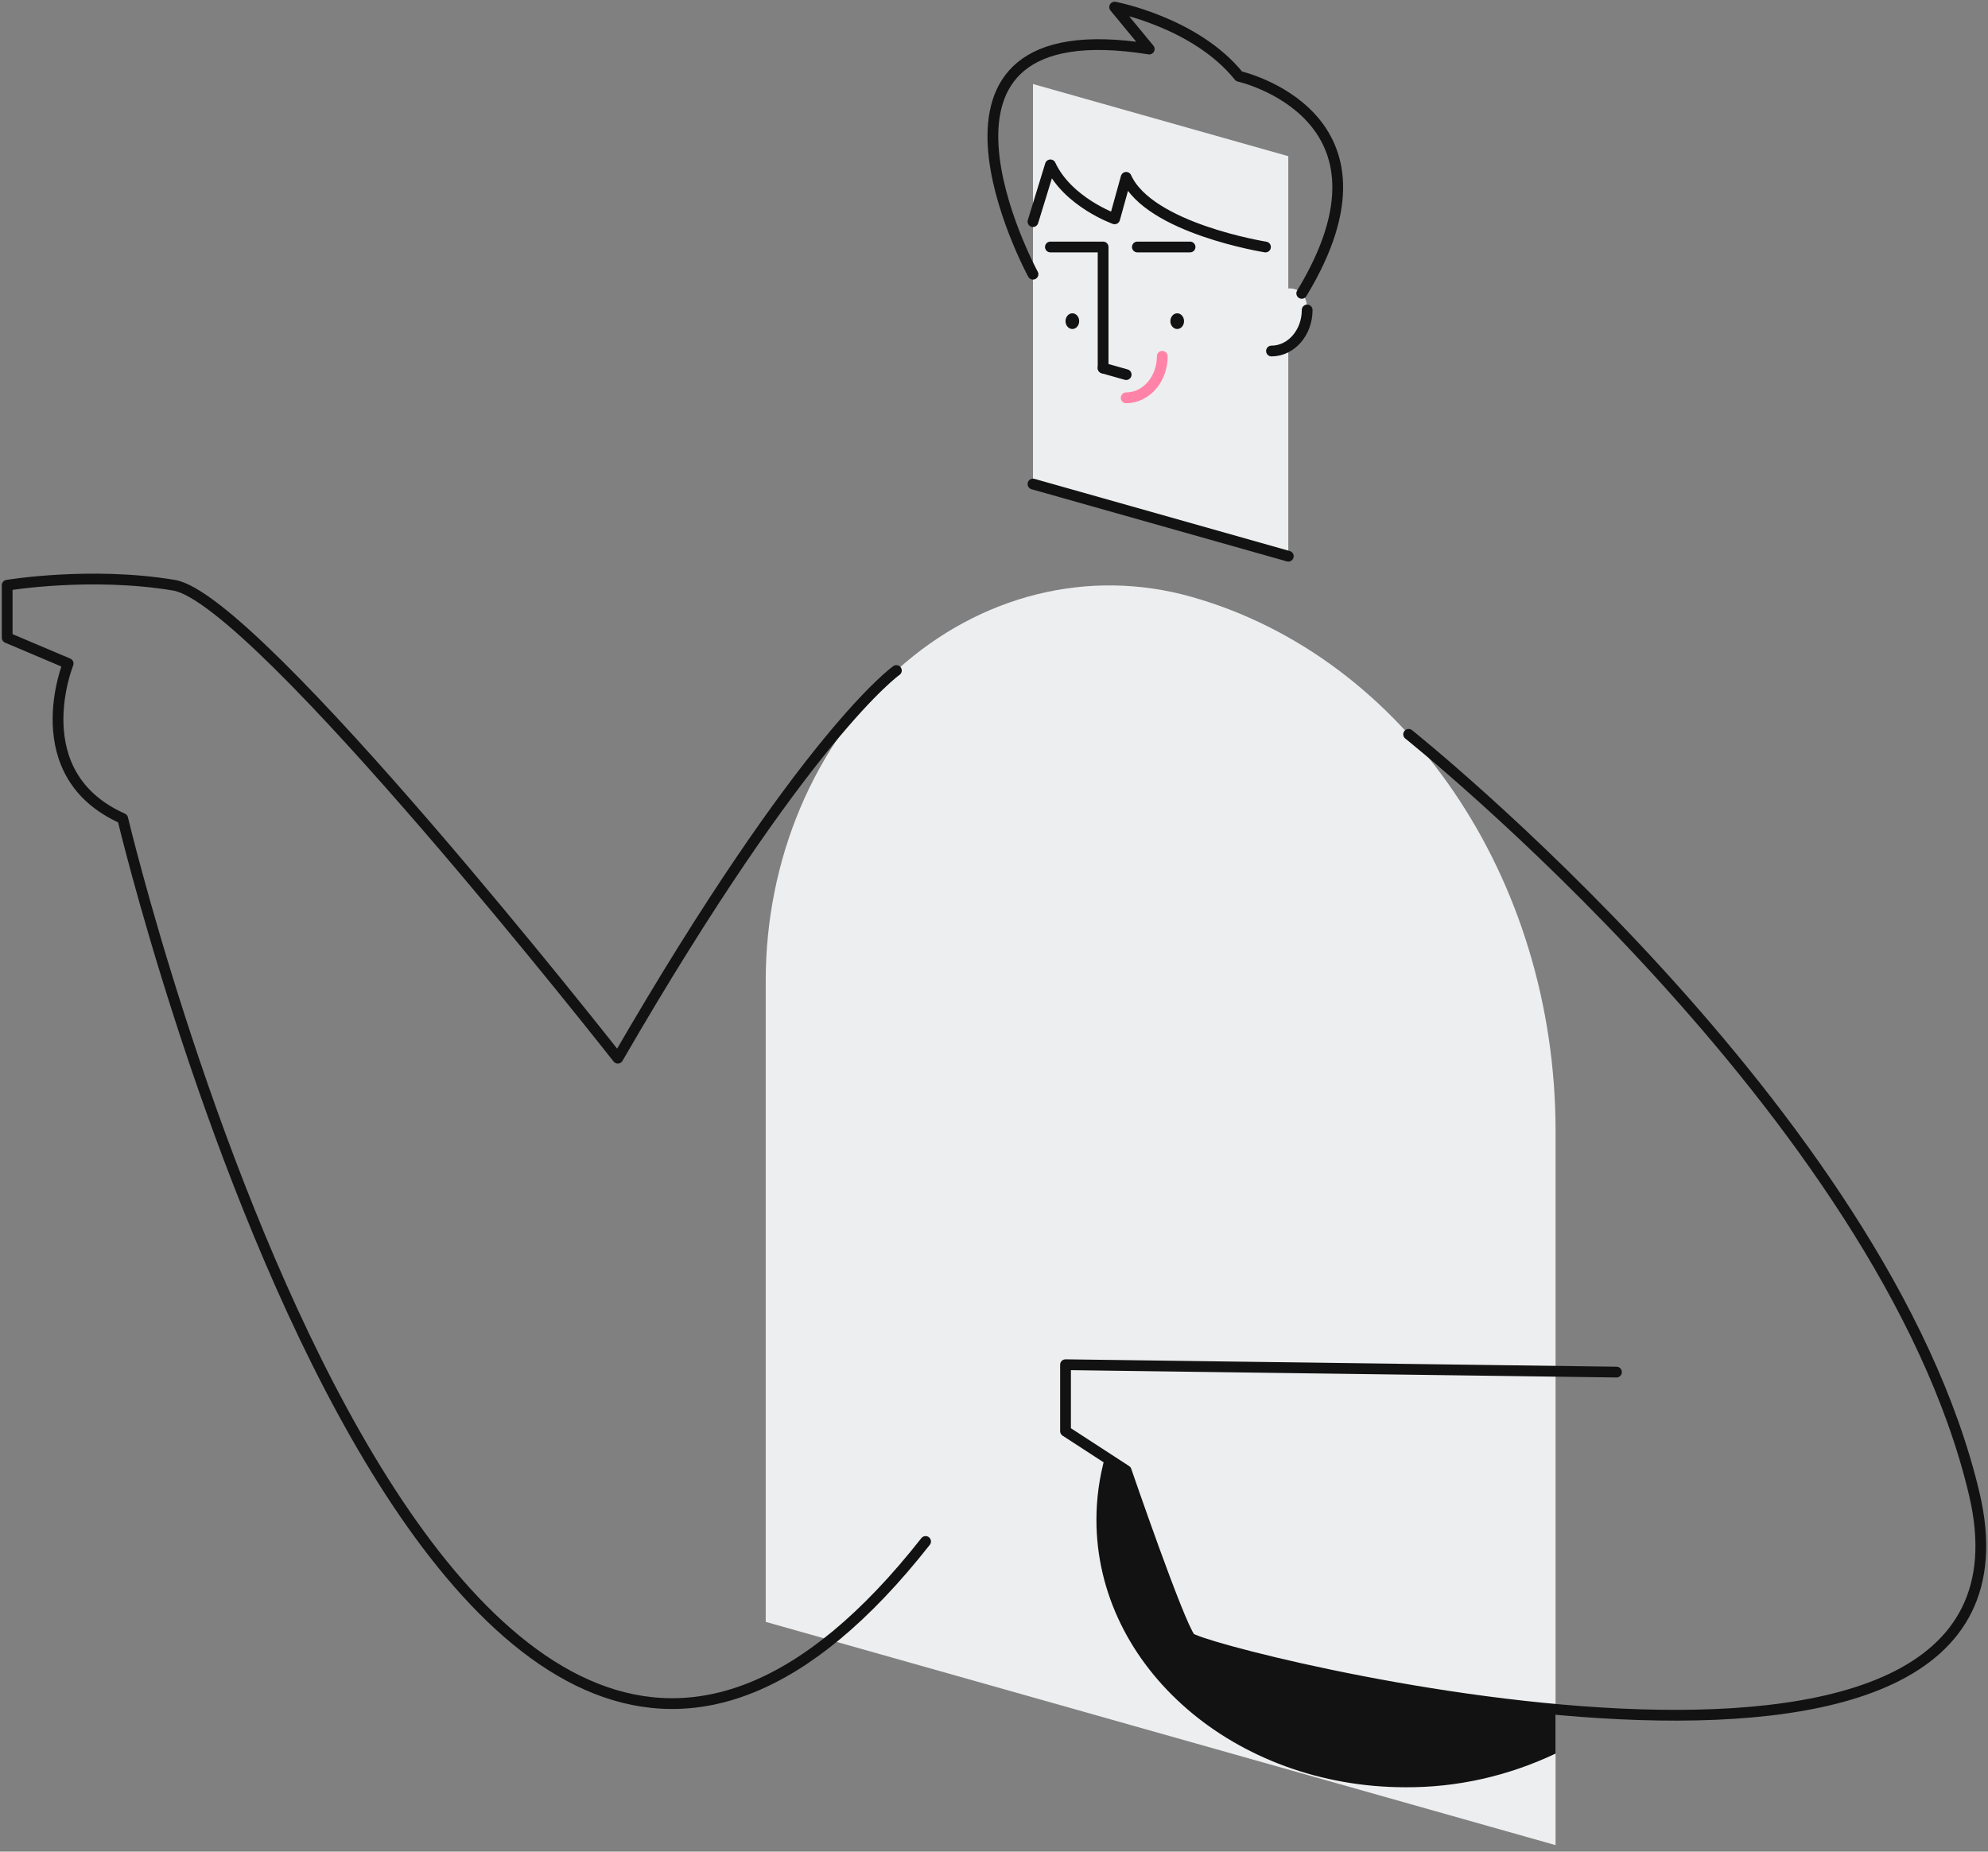 <svg width="277" height="258" viewBox="0 0 277 258" fill="none" xmlns="http://www.w3.org/2000/svg">
<rect x="0" y="0" width="277" height="258" fill="#808080" stroke="none"/>
<path d="M143.931 34.416V67.444L179.507 77.5V21.764L143.931 11.708V34.416Z" fill="#EDEEEF"/>
<path d="M164.028 45.843C163.502 45.843 163.076 45.353 163.076 44.749C163.076 44.145 163.502 43.655 164.028 43.655C164.553 43.655 164.979 44.145 164.979 44.749C164.979 45.353 164.553 45.843 164.028 45.843Z" fill="#121212"/>
<path d="M149.417 45.843C148.892 45.843 148.466 45.353 148.466 44.749C148.466 44.145 148.892 43.655 149.417 43.655C149.943 43.655 150.368 44.145 150.368 44.749C150.368 45.353 149.943 45.843 149.417 45.843Z" fill="#121212"/>
<path d="M153.703 51.275V34.416H146.359" stroke="#121212" stroke-width="1.5" stroke-linecap="round" stroke-linejoin="round"/>
<path d="M165.819 34.416H158.475" stroke="#121212" stroke-width="1.5" stroke-linecap="round" stroke-linejoin="round"/>
<path d="M177.164 43.055V48.909C179.91 48.909 182.136 46.349 182.136 43.191C182.136 43.016 182.129 42.842 182.116 42.67C181.837 39.12 177.164 39.489 177.164 43.055Z" fill="#EDEEEF"/>
<path d="M177.164 48.909C179.91 48.909 182.136 46.349 182.136 43.191" stroke="#121212" stroke-width="1.5" stroke-linecap="round" stroke-linejoin="round"/>
<path d="M156.916 55.431C159.695 55.431 161.948 52.84 161.948 49.644" stroke="#FF83A8" stroke-width="1.5" stroke-linecap="round" stroke-linejoin="round"/>
<path d="M143.931 67.444L179.507 77.5" stroke="#121212" stroke-width="1.5" stroke-linecap="round" stroke-linejoin="round"/>
<path d="M153.703 51.289L156.915 52.197" stroke="#121212" stroke-width="1.5" stroke-linecap="round" stroke-linejoin="round"/>
<path d="M176.328 34.417C176.328 34.417 160.138 31.843 156.915 24.709L155.309 30.493C155.309 30.493 148.788 28.18 146.359 22.973L143.93 30.879" stroke="#121212" stroke-width="1.5" stroke-linecap="round" stroke-linejoin="round"/>
<path d="M143.931 38.207C143.931 38.207 123.736 0.991 160.129 6.835L155.31 0.991C155.31 0.991 166.603 3.112 172.639 10.632C172.639 10.632 196.489 15.975 181.379 40.878" stroke="#121212" stroke-width="1.5" stroke-linecap="round" stroke-linejoin="round"/>
<path d="M106.692 136.643V225.987L216.746 257.095V157.59C216.746 122.308 195.801 91.584 166.009 83.162H166.009C151.721 79.124 136.612 82.863 125.034 93.302C113.455 103.742 106.692 119.723 106.692 136.643V136.643Z" fill="#EDEEEF"/>
<path d="M124.899 93.427C124.899 93.427 112.199 102.32 86.082 147.444C86.082 147.444 35.876 83.489 24.25 81.545C12.625 79.601 1 81.545 1 81.545V88.856L9.495 92.456C9.495 92.456 3.236 107.882 17.096 114.053C17.096 114.053 61.453 300.658 128.968 214.785" stroke="#121212" stroke-width="1.5" stroke-linecap="round" stroke-linejoin="round"/>
<path d="M196.273 102.32C196.273 102.32 262.567 155.189 275.086 208.153C287.605 261.116 167.439 230.264 165.819 228.207C164.2 226.15 156.915 204.904 156.915 204.904L148.466 199.411V190.155L225.232 191.184" stroke="#121212" stroke-width="1.5" stroke-linecap="round" stroke-linejoin="round"/>
<path d="M216.746 244.34C210.118 247.478 203.015 249.073 195.848 249.032C172.057 249.032 152.771 232.341 152.771 211.752C152.775 208.778 153.182 205.824 153.978 202.994L156.915 204.904C156.915 204.904 164.2 226.15 165.82 228.207C166.545 229.128 191.039 235.821 216.746 238.179V244.34Z" fill="#121212"/>
</svg>
